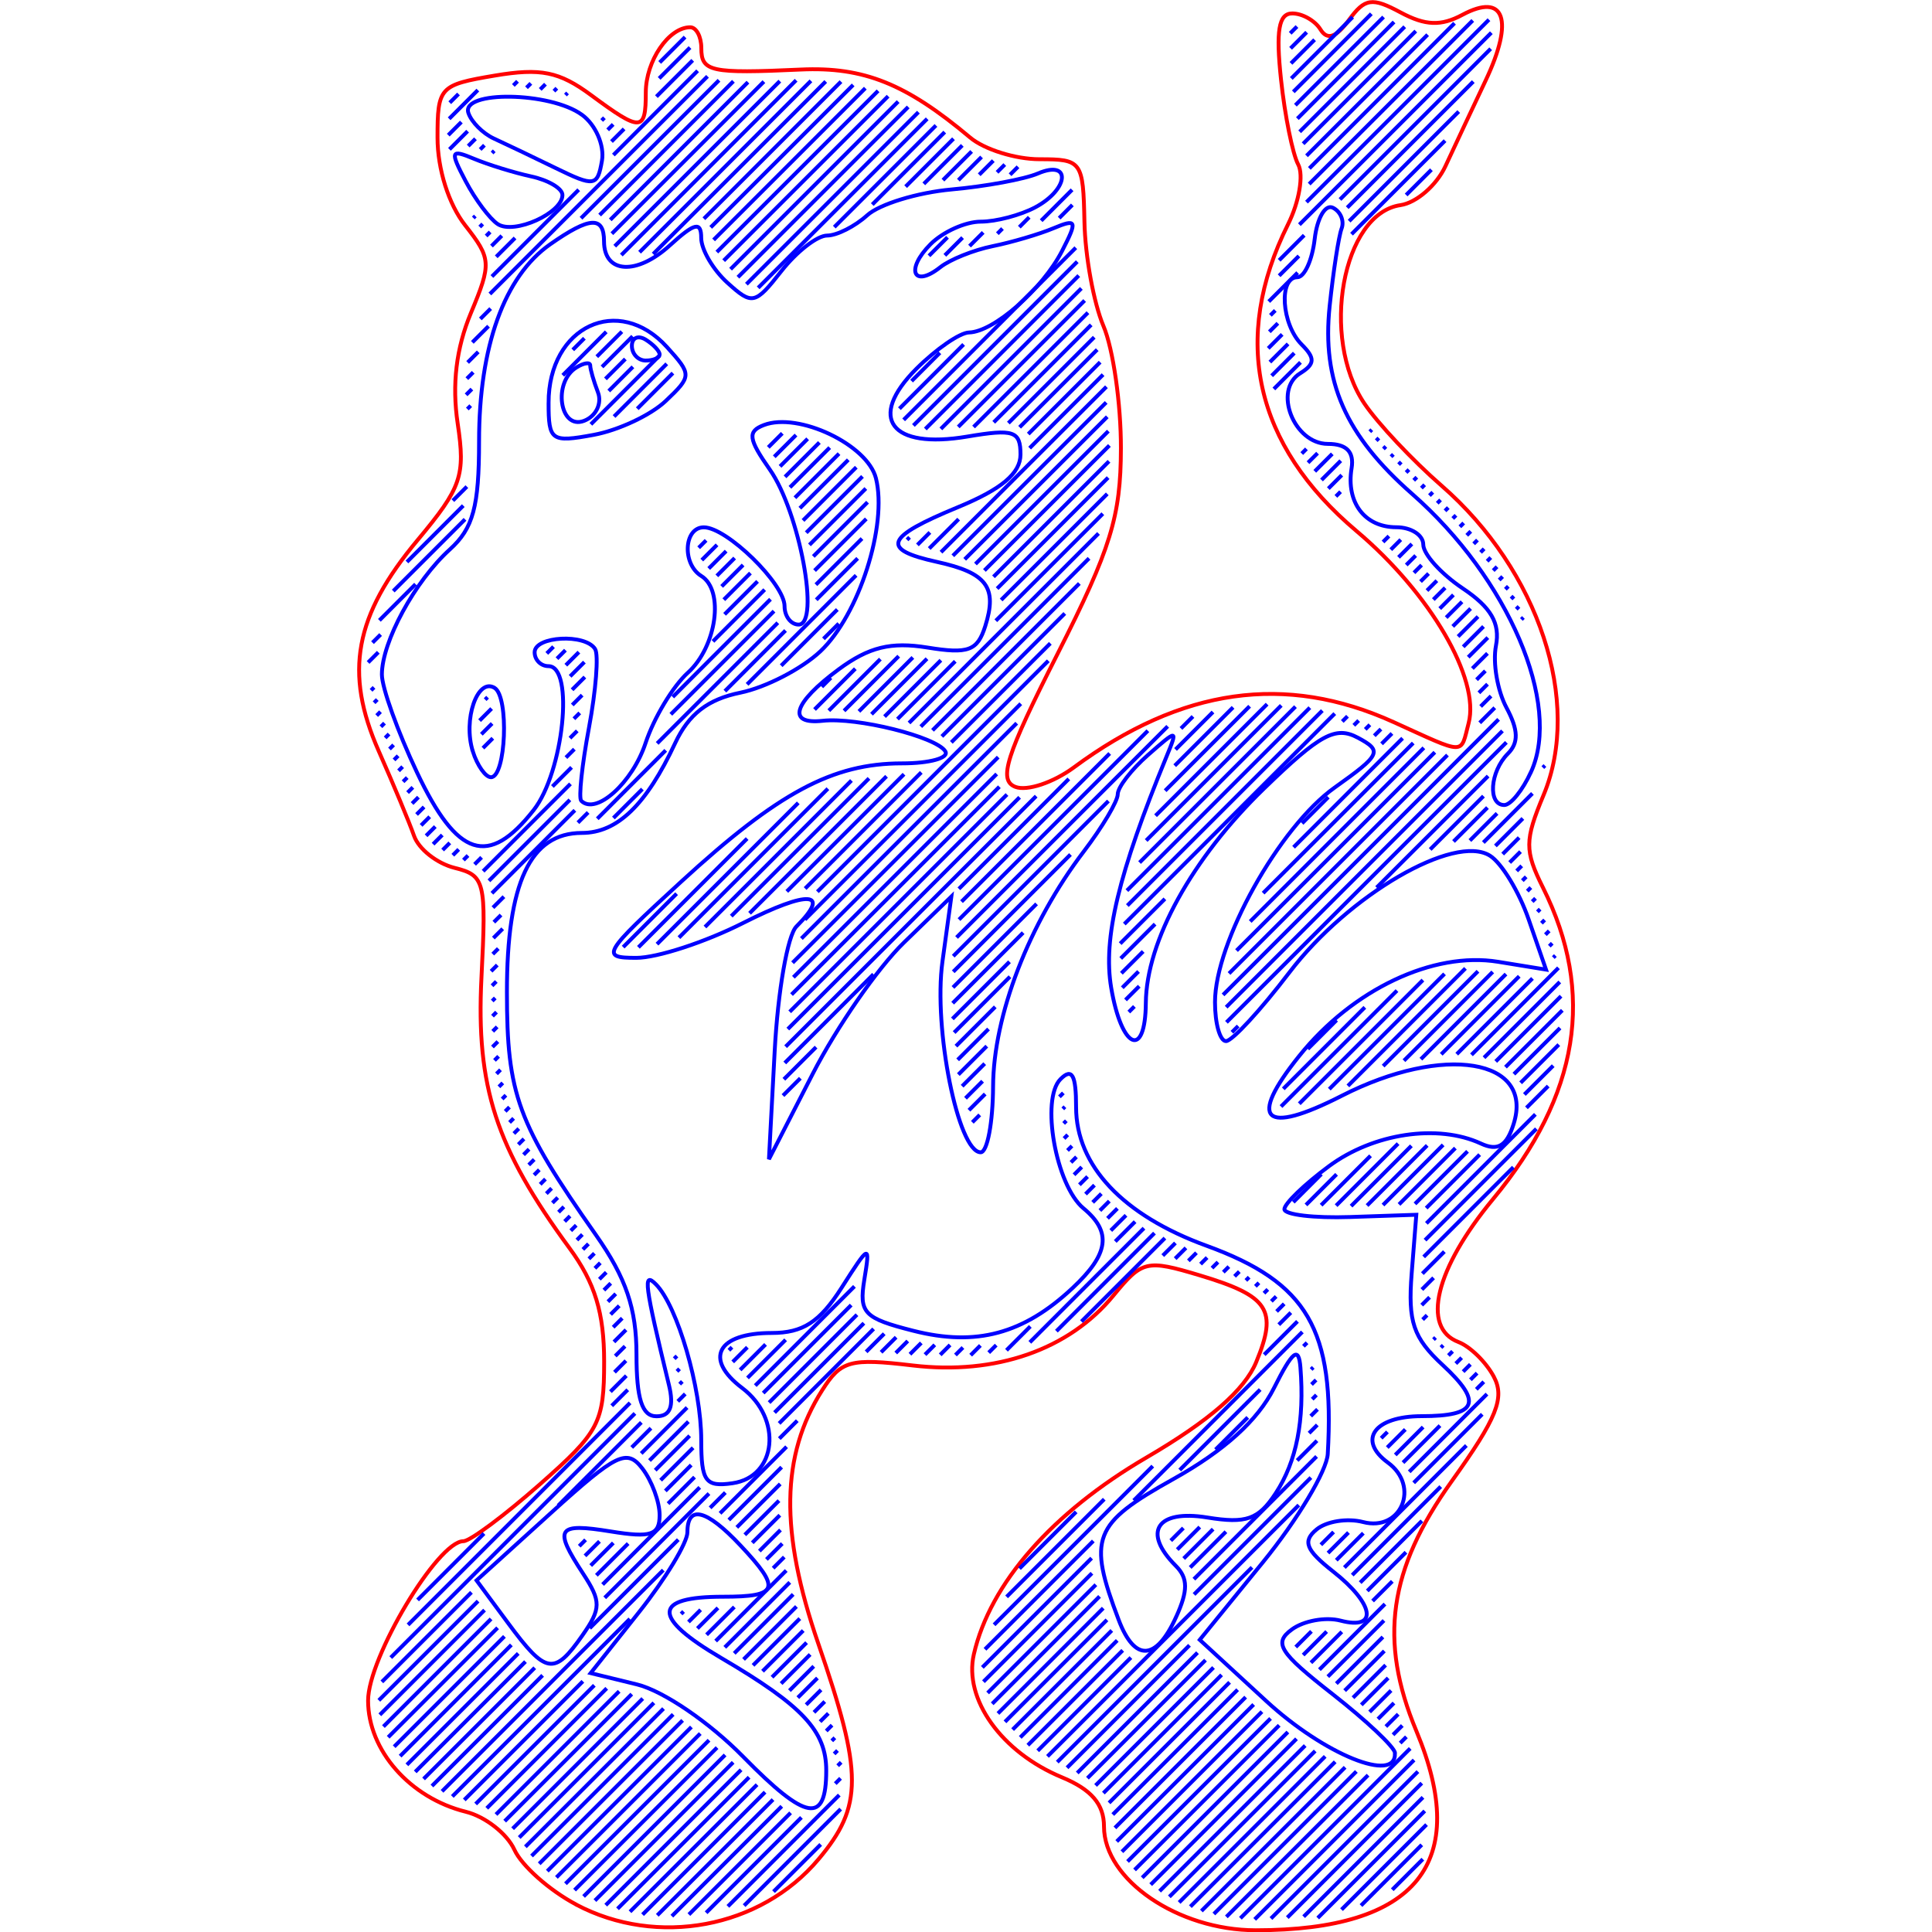 <?xml version="1.0" encoding="UTF-8" standalone="no"?>
<!-- Created with Inkscape (http://www.inkscape.org/) -->

<svg
   xmlns:dc="http://purl.org/dc/elements/1.1/"
   xmlns:cc="http://creativecommons.org/ns#"
   xmlns:rdf="http://www.w3.org/1999/02/22-rdf-syntax-ns#"
   xmlns:svg="http://www.w3.org/2000/svg"
   xmlns="http://www.w3.org/2000/svg"
   xmlns:sodipodi="http://sodipodi.sourceforge.net/DTD/sodipodi-0.dtd"
   xmlns:inkscape="http://www.inkscape.org/namespaces/inkscape"
   width="50mm"
   height="50mm"
   viewBox="0 0 50 50"
   version="1.1"
   id="svg1586"
   inkscape:version="0.92.2 2405546, 2018-03-11"
   sodipodi:docname="50.svg">
  <sodipodi:namedview
     id="base"
     pagecolor="#ffffff"
     bordercolor="#666666"
     borderopacity="1.0"
     inkscape:pageopacity="0.0"
     inkscape:pageshadow="2"
     inkscape:zoom="0.82577735"
     inkscape:cx="97.561143"
     inkscape:cy="115.43908"
     inkscape:document-units="mm"
     inkscape:current-layer="layer1"
     showgrid="false"
     inkscape:window-width="1366"
     inkscape:window-height="703"
     inkscape:window-x="0"
     inkscape:window-y="0"
     inkscape:window-maximized="1" />
  <defs
     id="defs1580" />
  <g
     transform="translate(0,-247)"
     id="layer1"
     inkscape:groupmode="layer"
     inkscape:label="Layer 1">
    <g
       id="g895"
       transform="translate(-4.622,1.8227195e-6)">
      <path
         id="path880"
         d="m 19.532,296.288 c -0.689,-0.364 -1.408,-1.002 -1.598,-1.418 -0.19,-0.416 -0.756,-0.858 -1.258,-0.982 -1.445,-0.358 -2.528,-1.591 -2.528,-2.877 0,-1.111 1.803,-4.125 2.467,-4.125 0.169,0 1.057,-0.661 1.974,-1.468 1.545,-1.361 1.668,-1.594 1.668,-3.182 0,-1.261 -0.237,-2.036 -0.897,-2.935 -1.906,-2.595 -2.42,-4.176 -2.278,-7 0.126,-2.501 0.092,-2.643 -0.697,-2.841 -0.456,-0.115 -0.928,-0.487 -1.047,-0.827 -0.119,-0.34 -0.531,-1.328 -0.914,-2.194 -0.9,-2.036 -0.629,-3.505 1.009,-5.466 1.132,-1.356 1.236,-1.659 1.034,-3.011 -0.151,-1.009 -0.039,-1.95 0.342,-2.861 0.536,-1.283 0.528,-1.409 -0.148,-2.269 -0.428,-0.544 -0.716,-1.456 -0.716,-2.268 0,-1.31 0.052,-1.367 1.477,-1.607 1.194,-0.202 1.673,-0.105 2.501,0.508 1.288,0.953 1.412,0.946 1.412,-0.07 0,-0.818 0.593,-1.689 1.15,-1.689 0.158,0 0.287,0.243 0.287,0.539 0,0.611 0.237,0.662 2.571,0.555 1.631,-0.075 2.727,0.365 4.385,1.759 0.367,0.309 1.176,0.562 1.797,0.562 1.093,0 1.13,0.051 1.162,1.618 0.018,0.89 0.24,2.103 0.491,2.696 0.252,0.593 0.456,2.019 0.453,3.169 -0.004,1.763 -0.261,2.596 -1.641,5.321 -1.339,2.644 -1.537,3.268 -1.089,3.44 0.3,0.115 0.979,-0.111 1.509,-0.502 2.786,-2.061 5.483,-2.443 8.278,-1.175 1.893,0.859 1.725,0.857 1.942,0.026 0.299,-1.145 -0.996,-3.363 -2.902,-4.971 -2.642,-2.228 -3.253,-4.966 -1.772,-7.937 0.289,-0.58 0.408,-1.277 0.263,-1.549 -0.145,-0.272 -0.345,-1.263 -0.445,-2.202 -0.135,-1.265 -0.059,-1.707 0.292,-1.707 0.261,0 0.589,0.186 0.729,0.414 0.177,0.287 0.403,0.213 0.736,-0.243 0.415,-0.567 0.597,-0.594 1.338,-0.197 0.642,0.344 1.044,0.359 1.599,0.062 1.094,-0.586 1.346,0.13 0.601,1.702 -0.343,0.725 -0.811,1.722 -1.04,2.216 -0.229,0.494 -0.752,0.947 -1.163,1.007 -1.502,0.218 -2.085,3.425 -0.933,5.136 0.345,0.512 1.242,1.467 1.995,2.123 2.522,2.196 3.645,5.603 2.641,8.009 -0.49,1.174 -0.492,1.438 -0.014,2.397 1.36,2.727 0.937,5.365 -1.293,8.058 -1.494,1.805 -1.863,3.328 -0.897,3.699 0.302,0.116 0.713,0.518 0.914,0.893 0.295,0.551 0.086,1.072 -1.088,2.712 -1.632,2.28 -1.892,4.12 -0.914,6.462 1.424,3.41 0.016,5.157 -4.158,5.157 -2.012,0 -3.926,-1.309 -3.926,-2.684 0,-0.578 -0.325,-0.958 -1.09,-1.275 -1.561,-0.647 -2.545,-2.021 -2.278,-3.184 0.421,-1.835 2.026,-3.665 4.461,-5.088 1.632,-0.953 2.545,-1.747 2.846,-2.473 0.561,-1.354 0.33,-1.708 -1.463,-2.246 -1.376,-0.412 -1.486,-0.387 -2.231,0.522 -1.15,1.404 -3.049,2.065 -5.196,1.811 -1.621,-0.192 -1.853,-0.128 -2.342,0.641 -1.069,1.683 -1.1,3.663 -0.101,6.557 1.159,3.359 1.16,4.21 0.005,5.582 -1.499,1.783 -4.172,2.283 -6.271,1.173 z"
         style="fill:none;stroke:#ff0000;stroke-width:0.1;stroke-miterlimit:4;stroke-dasharray:none"
         inkscape:connector-curvature="0" />
      <path
         id="path878"
         d="m 26.005,292.821 c 0,-1.024 -0.609,-1.676 -2.72,-2.914 -1.793,-1.051 -1.778,-1.584 0.047,-1.584 1.445,0 1.513,-0.198 0.455,-1.325 -0.883,-0.94 -1.375,-1.063 -1.375,-0.343 0,0.269 -0.563,1.199 -1.252,2.067 l -1.252,1.578 1.2,0.293 c 0.678,0.166 1.874,0.98 2.749,1.872 1.635,1.666 2.148,1.752 2.148,0.356 z"
         style="fill:none;stroke:#0000ff;stroke-width:0.1;stroke-miterlimit:4;stroke-dasharray:none"
         inkscape:connector-curvature="0" />
      <path
         id="path876"
         d="m 40.724,292.367 c -0.007,-0.148 -0.737,-0.836 -1.621,-1.528 -1.377,-1.078 -1.527,-1.317 -1.048,-1.669 0.308,-0.226 0.876,-0.329 1.262,-0.228 0.98,0.256 0.876,-0.43 -0.193,-1.271 -0.708,-0.557 -0.798,-0.784 -0.43,-1.089 0.255,-0.212 0.797,-0.298 1.204,-0.192 0.987,0.258 1.482,-0.925 0.643,-1.538 -0.799,-0.585 -0.35,-1.202 0.876,-1.202 1.442,0 1.587,-0.354 0.542,-1.323 -0.763,-0.707 -0.902,-1.118 -0.803,-2.372 l 0.12,-1.517 -1.707,0.058 c -0.939,0.032 -1.707,-0.059 -1.707,-0.202 0,-0.143 0.519,-0.644 1.153,-1.113 1.155,-0.855 2.819,-1.102 3.935,-0.585 0.434,0.201 0.664,0.064 0.844,-0.505 0.537,-1.693 -1.81,-2.079 -4.448,-0.732 -2.022,1.032 -2.441,0.638 -1.099,-1.033 1.383,-1.722 3.465,-2.707 5.144,-2.435 l 1.242,0.202 -0.45,-1.3 c -0.247,-0.715 -0.697,-1.456 -1,-1.647 -0.921,-0.581 -3.662,1.014 -5.193,3.022 -0.745,0.977 -1.482,1.776 -1.639,1.776 -0.157,0 -0.285,-0.454 -0.285,-1.008 0,-1.553 1.662,-4.533 3.098,-5.555 1.196,-0.851 1.24,-0.946 0.6,-1.289 -0.578,-0.309 -0.974,-0.095 -2.429,1.315 -1.863,1.806 -3.046,3.951 -3.059,5.549 -0.012,1.468 -0.628,1.196 -0.897,-0.395 -0.215,-1.275 0.187,-2.953 1.434,-5.985 0.292,-0.709 0.285,-0.71 -0.484,-0.034 -0.429,0.377 -0.78,0.832 -0.78,1.013 0,0.18 -0.396,0.847 -0.88,1.482 -1.417,1.859 -2.337,4.242 -2.346,6.077 -0.005,0.939 -0.149,1.707 -0.321,1.707 -0.584,0 -1.227,-3.202 -0.99,-4.932 l 0.231,-1.686 -1.228,1.191 c -0.676,0.655 -1.738,2.184 -2.361,3.399 l -1.132,2.208 0.149,-2.805 c 0.082,-1.543 0.334,-2.99 0.561,-3.217 0.91,-0.91 0.317,-0.951 -1.373,-0.095 -0.982,0.498 -2.228,0.905 -2.77,0.905 -0.933,0 -0.872,-0.104 1.156,-1.966 2.521,-2.314 3.924,-3.067 5.72,-3.067 0.723,0 1.227,-0.141 1.121,-0.313 -0.232,-0.375 -2.289,-0.887 -3.173,-0.789 -0.937,0.103 -0.762,-0.461 0.412,-1.33 0.783,-0.579 1.353,-0.719 2.298,-0.566 1.059,0.172 1.295,0.085 1.497,-0.553 0.319,-1.007 0.04,-1.38 -1.248,-1.663 -1.471,-0.323 -1.351,-0.636 0.543,-1.417 1.13,-0.466 1.617,-0.877 1.617,-1.363 0,-0.608 -0.174,-0.667 -1.376,-0.464 -1.985,0.336 -2.596,-0.477 -1.319,-1.754 0.512,-0.512 1.126,-0.935 1.364,-0.94 0.635,-0.012 1.9,-1.122 2.409,-2.113 0.402,-0.782 0.38,-0.837 -0.227,-0.583 -0.369,0.154 -1.075,0.362 -1.569,0.462 -0.494,0.1 -1.104,0.345 -1.356,0.544 -0.702,0.556 -0.911,0.063 -0.252,-0.596 0.32,-0.32 0.904,-0.582 1.298,-0.582 0.394,0 1.029,-0.167 1.412,-0.372 0.876,-0.469 0.935,-1.245 0.066,-0.874 -0.346,0.148 -1.351,0.333 -2.234,0.413 -0.883,0.08 -1.866,0.38 -2.184,0.669 -0.318,0.288 -0.785,0.524 -1.038,0.524 -0.252,0 -0.784,0.413 -1.18,0.917 -0.685,0.872 -0.755,0.887 -1.399,0.304 -0.373,-0.338 -0.678,-0.859 -0.678,-1.16 0,-0.432 -0.168,-0.393 -0.808,0.19 -0.863,0.786 -1.707,0.736 -1.707,-0.101 0,-0.663 -0.368,-0.643 -1.395,0.077 -1.184,0.83 -1.839,2.644 -1.839,5.098 0,1.69 -0.151,2.249 -0.755,2.797 -0.905,0.819 -1.76,2.393 -1.76,3.239 0,0.337 0.409,1.477 0.909,2.534 1.041,2.201 1.848,2.462 3.018,0.975 0.775,-0.985 1.058,-3.726 0.385,-3.726 -0.198,0 -0.359,-0.162 -0.359,-0.359 0,-0.419 1.314,-0.49 1.565,-0.084 0.094,0.151 0.022,1.068 -0.159,2.037 -0.181,0.969 -0.271,1.819 -0.2,1.89 0.382,0.382 1.325,-0.465 1.665,-1.494 0.215,-0.651 0.708,-1.47 1.095,-1.821 0.747,-0.676 0.948,-2.132 0.346,-2.504 -0.501,-0.31 -0.451,-1.258 0.067,-1.258 0.592,0 2.089,1.461 2.089,2.04 0,0.262 0.164,0.477 0.364,0.477 0.563,0 0.021,-2.918 -0.745,-4.011 -0.557,-0.795 -0.582,-0.989 -0.154,-1.153 0.892,-0.342 2.682,0.508 2.9,1.377 0.305,1.216 -0.442,3.543 -1.439,4.48 -0.483,0.454 -1.415,0.935 -2.07,1.069 -0.843,0.172 -1.336,0.554 -1.688,1.307 -0.746,1.598 -1.499,2.323 -2.413,2.323 -1.336,0 -1.941,1.286 -1.94,4.124 6.35e-4,2.648 0.272,3.388 2.305,6.283 0.777,1.107 1.048,1.905 1.048,3.091 0,1.153 0.144,1.599 0.518,1.599 0.356,0 0.457,-0.253 0.322,-0.809 -0.635,-2.62 -0.678,-2.95 -0.337,-2.606 0.557,0.562 1.173,2.679 1.173,4.033 0,1.069 0.105,1.215 0.808,1.115 1.15,-0.163 1.303,-1.671 0.251,-2.465 -1,-0.755 -0.642,-1.424 0.764,-1.424 0.806,0 1.242,-0.282 1.808,-1.168 0.726,-1.138 0.742,-1.143 0.589,-0.209 -0.14,0.861 -0.01,0.996 1.272,1.321 1.622,0.412 2.85,0.082 4.12,-1.109 0.941,-0.882 1.018,-1.449 0.279,-2.062 -0.714,-0.592 -1.11,-2.825 -0.594,-3.342 0.3,-0.3 0.404,-0.112 0.404,0.726 0,1.512 1.21,2.797 3.376,3.586 2.616,0.952 3.321,2.164 3.137,5.389 -0.025,0.437 -0.781,1.698 -1.679,2.802 l -1.634,2.007 1.724,1.587 c 1.505,1.386 3.367,2.139 3.327,1.346 z"
         style="fill:none;stroke:#0000ff;stroke-width:0.1;stroke-miterlimit:4;stroke-dasharray:none"
         inkscape:connector-curvature="0" />
      <path
         id="path874"
         d="m 16.859,266.446 c -0.26,-0.819 0.118,-1.918 0.564,-1.643 0.377,0.233 0.293,2.311 -0.094,2.311 -0.142,0 -0.354,-0.301 -0.471,-0.668 z"
         style="fill:none;stroke:#0000ff;stroke-width:0.1;stroke-miterlimit:4;stroke-dasharray:none"
         inkscape:connector-curvature="0" />
      <path
         id="path872"
         d="m 18.819,257.426 c 0,-1.98 1.809,-2.831 3.066,-1.442 0.643,0.711 0.643,0.75 -0.034,1.393 -0.383,0.364 -1.221,0.758 -1.864,0.877 -1.099,0.203 -1.168,0.154 -1.168,-0.828 z"
         style="fill:none;stroke:#0000ff;stroke-width:0.1;stroke-miterlimit:4;stroke-dasharray:none"
         inkscape:connector-curvature="0" />
      <path
         id="path870"
         d="m 20.097,257.154 c -0.11,-0.287 -0.2,-0.599 -0.2,-0.694 0,-0.094 -0.162,-0.072 -0.359,0.051 -0.614,0.38 -0.434,1.624 0.2,1.38 0.308,-0.118 0.469,-0.45 0.359,-0.737 z"
         style="fill:none;stroke:#0000ff;stroke-width:0.1;stroke-miterlimit:4;stroke-dasharray:none"
         inkscape:connector-curvature="0" />
      <path
         id="path868"
         d="m 21.693,256.172 c 0,-0.087 -0.162,-0.258 -0.359,-0.381 -0.198,-0.122 -0.359,-0.051 -0.359,0.159 0,0.209 0.162,0.381 0.359,0.381 0.198,0 0.359,-0.071 0.359,-0.159 z"
         style="fill:none;stroke:#0000ff;stroke-width:0.1;stroke-miterlimit:4;stroke-dasharray:none"
         inkscape:connector-curvature="0" />
      <path
         id="path866"
         d="m 19.691,289.329 c 0.491,-0.701 0.493,-0.883 0.02,-1.605 -0.771,-1.177 -0.678,-1.317 0.724,-1.089 1.035,0.168 1.258,0.093 1.258,-0.423 0,-0.345 -0.202,-0.89 -0.449,-1.21 -0.399,-0.517 -0.663,-0.388 -2.369,1.158 l -1.92,1.741 0.82,1.109 c 0.976,1.32 1.19,1.356 1.916,0.319 z"
         style="fill:none;stroke:#0000ff;stroke-width:0.1;stroke-miterlimit:4;stroke-dasharray:none"
         inkscape:connector-curvature="0" />
      <path
         id="path864"
         d="m 35.058,288.852 c 0.314,-0.689 0.312,-1.01 -0.008,-1.33 -0.872,-0.873 -0.49,-1.461 0.812,-1.25 1.016,0.165 1.329,0.054 1.776,-0.628 0.539,-0.824 0.747,-1.879 0.639,-3.253 -0.044,-0.557 -0.198,-0.437 -0.685,0.533 -0.418,0.834 -1.288,1.62 -2.604,2.354 -2.083,1.162 -2.221,1.521 -1.413,3.649 0.413,1.086 0.967,1.058 1.482,-0.075 z"
         style="fill:none;stroke:#0000ff;stroke-width:0.1;stroke-miterlimit:4;stroke-dasharray:none"
         inkscape:connector-curvature="0" />
      <path
         id="path862"
         d="m 44.245,266.978 c 0.802,-1.761 -0.585,-5.006 -3.074,-7.193 -1.732,-1.521 -2.343,-2.911 -2.138,-4.862 0.095,-0.906 0.235,-1.81 0.309,-2.007 0.075,-0.198 -0.025,-0.44 -0.223,-0.539 -0.198,-0.099 -0.41,0.265 -0.473,0.809 -0.063,0.544 -0.265,0.989 -0.449,0.989 -0.488,0 -0.411,1.219 0.111,1.74 0.355,0.355 0.347,0.507 -0.038,0.746 -0.707,0.437 -0.162,1.827 0.717,1.827 0.483,0 0.683,0.206 0.614,0.629 -0.146,0.887 0.34,1.528 1.157,1.528 0.384,0 0.698,0.202 0.698,0.449 7.33e-4,0.247 0.459,0.756 1.018,1.131 0.737,0.494 0.975,0.904 0.863,1.487 -0.085,0.443 0.038,1.165 0.273,1.604 0.309,0.577 0.318,0.907 0.034,1.191 -0.463,0.464 -0.523,1.327 -0.091,1.327 0.166,0 0.477,-0.385 0.691,-0.856 z"
         style="fill:none;stroke:#0000ff;stroke-width:0.1;stroke-miterlimit:4;stroke-dasharray:none"
         inkscape:connector-curvature="0" />
      <path
         id="path860"
         d="m 19.178,252.046 c 0,-0.168 -0.364,-0.384 -0.808,-0.48 -0.445,-0.097 -1.11,-0.302 -1.479,-0.456 -0.61,-0.255 -0.629,-0.202 -0.216,0.583 0.25,0.475 0.624,0.973 0.831,1.108 0.424,0.276 1.672,-0.287 1.672,-0.754 z"
         style="fill:none;stroke:#0000ff;stroke-width:0.1;stroke-miterlimit:4;stroke-dasharray:none"
         inkscape:connector-curvature="0" />
      <path
         id="path854"
         d="m 19.682,249.97 c -0.816,-0.597 -3.134,-0.633 -2.938,-0.046 0.078,0.233 0.374,0.53 0.659,0.661 0.285,0.13 1.003,0.474 1.596,0.763 1.008,0.492 1.086,0.48 1.202,-0.191 0.068,-0.395 -0.165,-0.929 -0.518,-1.187 z"
         style="fill:none;stroke:#0000ff;stroke-width:0.1;stroke-miterlimit:4;stroke-dasharray:none"
         inkscape:connector-curvature="0" />
      <path
         id="path844"
         style="fill:none;stroke:#0000ff;stroke-width:0.1"
         d="m 16.488,249.432 -0.226,0.226 m -0.016,0.416 0.743,-0.743 m -0.427,0.827 -0.339,0.339 m 1.685,-1.286 0.108,-0.108 m -1.292,1.292 -0.47,0.47 m 1.994,-1.595 0.113,-0.113 m -1.434,1.434 -0.188,0.188 m 1.864,-1.465 0.136,-0.136 m -1.58,1.58 -0.11,0.11 m 1.909,-1.51 0.075,-0.075 m -1.62,1.62 -0.056,0.056 m 1.899,-1.5 0.054,-0.054 m -2.387,3.185 -0.051,0.051 m 0.166,0.233 0.077,-0.077 m 5.237,-4.838 -0.657,0.657 m -1.501,1.501 0.07,-0.07 m -2.957,2.957 -0.103,0.103 m 4.477,-4.078 0.799,-0.799 m -1.989,1.989 -0.142,0.142 m -3.007,3.007 0.267,-0.267 m 4.94,-4.54 -0.939,0.939 m -1.163,1.163 0.327,-0.327 m -2.822,2.822 -0.487,0.487 m 3.032,-2.633 2.18,-2.18 m -3.078,3.078 -2.246,2.246 m -0.053,0.452 5.633,-5.633 m 0.297,0.102 -3.571,3.571 m -2.605,2.605 0.267,-0.267 m 6.282,-5.883 -3.462,3.462 m -3.295,3.295 0.419,-0.419 m 6.714,-6.315 -3.563,3.563 m -3.691,3.691 0.274,-0.274 m 7.393,-6.994 -3.935,3.935 m -3.752,3.752 0.164,-0.164 m 7.935,-7.536 -4.272,4.272 m -3.847,3.847 0.149,-0.149 m 8.392,-7.993 -4.524,4.524 m -3.985,3.985 0.087,-0.087 m 8.805,-8.406 -4.435,4.435 m 0.353,0.046 4.465,-4.465 m 0.395,0.004 -3.548,3.548 m -3.393,3.393 0.3,-0.3 m 6.956,-6.556 -3.687,3.687 m -3.828,3.828 1.125,-1.125 m 6.705,-6.306 -3.927,3.927 m -3.022,3.022 0.648,-0.648 m -4.011,4.011 -0.362,0.362 m 6.831,-6.432 4.173,-4.173 m -6.352,6.352 -0.793,0.793 m -5.048,5.048 1.458,-1.458 m 10.995,-10.596 -4.256,4.256 m -3.06,3.06 0.515,-0.515 m -4.149,4.149 -1.857,1.857 m 8.729,-8.33 4.338,-4.338 m -6.865,6.865 -0.625,0.625 m -5.936,5.936 0.936,-0.936 m 12.75,-12.351 -4.407,4.407 m -3.806,3.806 1.781,-1.781 m -7.222,7.222 -0.21,0.21 m 9.676,-9.277 4.452,-4.452 m -6.513,6.513 -1.364,1.364 m -6.365,6.365 0.264,-0.264 m 14.205,-13.806 -4.374,4.374 m -3.129,3.129 0.922,-0.922 m 6.808,-6.409 -2.631,2.631 m -11.988,11.988 0.076,-0.076 m 14.77,-14.371 -1.875,1.875 m -12.893,12.893 0.082,-0.082 m 14.913,-14.514 -1.239,1.239 m -13.689,13.689 0.099,-0.099 m 15.056,-14.657 -0.996,0.996 m -14.049,14.049 0.093,-0.093 m 15.194,-14.795 -0.742,0.742 m -14.435,14.435 0.1,-0.1 m 15.334,-14.934 -0.6,0.6 m -14.722,14.722 0.106,-0.106 m 15.52,-15.121 -0.365,0.365 m -15.144,15.144 0.106,-0.106 m 15.7,-15.301 -0.2,0.2 m -15.489,15.489 0.106,-0.106 m 15.925,-15.526 -0.205,0.205 m -2.099,2.099 0.48,-0.48 m -11.903,11.903 -0.063,0.063 m -2.124,2.124 0.107,-0.107 m 14.373,-13.974 -0.459,0.459 m -10.302,10.302 0.174,-0.174 m -1.602,1.602 -0.311,0.311 m -1.863,1.863 0.136,-0.136 m 14.76,-14.361 -0.353,0.353 m -5.209,5.209 0.363,-0.363 m -5.612,5.612 -0.219,0.219 m -1.957,1.957 0.278,-0.278 m -1.906,1.906 -0.165,0.165 m 15.147,-14.748 0.132,-0.132 m -5.343,5.343 -0.563,0.563 m -5.394,5.394 0.338,-0.338 m -2.228,2.228 -0.255,0.255 m -1.718,1.718 0.194,-0.194 m 15.661,-15.262 -0.256,0.256 m -6.192,6.192 0.714,-0.714 m -2.628,2.628 -0.192,0.192 m -3.327,3.327 0.369,-0.369 m -4.003,4.003 -0.223,0.223 m 16.048,-15.649 0.8,-0.8 m -6.54,6.54 -0.889,0.889 m -2.154,2.154 0.394,-0.394 m -3.421,3.421 -0.33,0.33 m -3.778,3.778 0.238,-0.238 m 16.487,-16.088 -0.341,0.341 m -6.968,6.968 1.029,-1.029 m -2.68,2.679 -0.451,0.451 m -3.531,3.531 0.255,-0.255 m -3.62,3.62 -0.237,0.237 m 12.383,-11.984 0.732,-0.732 m -2.61,2.61 -1.141,1.141 m -2.021,2.021 0.461,-0.461 m -4.009,4.009 -0.151,0.151 m -3.397,3.397 0.185,-0.185 m 13.298,-12.899 -1.662,1.662 m -2.576,2.576 1.253,-1.253 m -2.722,2.722 -0.555,0.555 m -3.926,3.926 0.188,-0.188 m -3.067,3.067 -0.152,0.152 m 21.671,-21.272 0.175,-0.175 m -5.724,5.724 -4.455,4.455 m -2.604,2.604 1.378,-1.378 m -2.739,2.739 -0.689,0.689 m -4.086,4.086 0.218,-0.218 m -2.753,2.753 -0.117,0.117 m 21.406,-21.007 0.416,-0.416 m -5.937,5.937 -4.24,4.24 m -2.774,2.774 1.456,-1.456 m -2.716,2.716 -0.853,0.853 m -4.456,4.456 0.496,-0.496 m -2.329,2.329 -0.181,0.181 m 21.128,-20.729 0.611,-0.611 m -6.103,6.103 -3.971,3.971 m -2.999,2.999 1.459,-1.459 m -2.618,2.618 -1.338,1.338 m -5.948,5.948 2.26,-2.26 m 20.243,-19.844 -1.588,1.588 m -9.069,9.069 3.636,-3.636 m -5.533,5.533 -1.404,1.404 m -3.638,3.638 2.53,-2.53 m -5.192,5.192 -2.095,2.095 m 20.818,-20.419 2.019,-2.019 m -7.42,7.42 -3.271,3.271 m -3.718,3.718 1.338,-1.338 m -2.388,2.388 -2.67,2.67 m -4.631,4.631 2.147,-2.147 m 20.929,-20.53 -2.282,2.282 m -8.328,8.328 2.959,-2.959 m -5.847,5.847 -1.193,1.193 m -4.108,4.108 3.122,-3.122 m -4.909,4.909 -0.264,0.264 m -2.199,2.199 0.284,-0.284 m 23.036,-22.636 -2.501,2.501 m -7.859,7.859 2.522,-2.522 m -6.043,6.043 -1.072,1.072 m -2.364,2.364 1.569,-1.569 m -3.101,3.101 -1.771,1.771 m -2.676,2.676 0.185,-0.185 m 23.387,-22.988 -2.718,2.718 m -7.539,7.539 2.222,-2.222 m -6.163,6.163 -2.821,2.821 m -3.459,3.459 0.749,-0.749 m -3.615,3.615 -0.241,0.241 m 20.956,-20.557 2.916,-2.916 m -8.245,8.245 -2.008,2.008 m -2.914,2.914 0.066,-0.066 m -1.869,1.869 -1.454,1.454 m -7.464,7.464 0.143,-0.143 m 24.051,-23.651 -3.134,3.134 m -7.201,7.201 1.86,-1.86 m -4.406,4.406 -0.323,0.323 m -2.431,2.431 0.395,-0.395 m -8.837,8.837 -0.16,0.16 m 21.176,-20.777 3.757,-3.757 m -9.095,9.095 -1.901,1.901 m -2.599,2.599 0.762,-0.761 m -11.966,11.966 -0.11,0.11 m 21.147,-20.748 4.234,-4.234 m -9.48,9.48 -4.282,4.282 m -11.614,11.614 0.078,-0.078 m 25.717,-25.318 -4.722,4.722 m -9.152,9.152 3.968,-3.968 m -7.125,7.125 -0.235,0.235 m -8.522,8.522 0.104,-0.104 m 25.746,-25.347 -4.968,4.968 m -8.661,8.661 3.689,-3.689 m -6.52,6.52 -1.055,1.055 m -8.329,8.329 0.115,-0.115 m 25.712,-25.313 -3.9,3.9 m -1.574,1.574 0.648,-0.648 m -5.069,5.069 -3.439,3.439 m -3.795,3.795 1.334,-1.334 m -9.899,9.899 -0.14,0.14 m 22.121,-21.722 3.263,-3.263 m -4.513,4.513 -0.512,0.512 m -7.627,7.627 3.235,-3.235 m -5.453,5.453 -1.415,1.415 m -9.046,9.046 0.105,-0.105 m 24.849,-24.45 -2.836,2.836 m -2.08,2.08 0.747,-0.747 m -4.882,4.882 -2.989,2.989 m -3.483,3.483 1.396,-1.396 m -6.114,6.114 -1.383,1.383 m -3.279,3.279 0.104,-0.104 m 24.445,-24.046 -2.42,2.42 m -2.1,2.1 0.126,-0.126 m -4.326,4.326 -2.872,2.872 m -3.251,3.251 1.436,-1.436 m -4.655,4.655 -2.814,2.814 m -3.61,3.61 0.1,-0.1 m 24.033,-23.634 -0.654,0.654 m -3.54,3.54 0.22,-0.22 m -4.415,4.415 -2.746,2.746 m -3.018,3.018 1.458,-1.458 m -3.691,3.691 -3.656,3.656 m -4.007,4.007 0.097,-0.097 m 20.089,-19.69 -0.361,0.361 m -7.049,7.049 2.769,-2.769 m -3.819,3.819 -1.495,1.495 m -5.656,5.656 3.855,-3.855 m -8.241,8.241 -0.11,0.11 m 19.79,-19.391 0.47,-0.47 m -4.905,4.905 -4.904,4.904 m -5.281,5.281 3.791,-3.791 m -8.743,8.743 -0.106,0.106 m 19.723,-19.324 0.586,-0.586 m -5.311,5.311 -4.355,4.355 m -4.905,4.905 3.565,-3.565 m -9.064,9.064 -0.127,0.127 m 19.669,-19.269 0.689,-0.689 m -5.723,5.723 -3.8,3.8 m -4.735,4.735 3.545,-3.545 m -9.384,9.384 -0.145,0.145 m 10.96,-10.561 3.182,-3.182 m -4.161,4.161 -3.033,3.033 m -6.814,6.814 0.143,-0.143 m 13.491,-13.092 -2.563,2.563 m -3.783,3.783 3.006,-3.006 m -10.018,10.018 -0.141,0.141 m 7.47,-7.071 5.976,-5.976 m -13.173,13.173 -0.135,0.135 m 7.009,-6.61 5.587,-5.587 m -12.302,12.302 -0.136,0.136 m 6.76,-6.361 5.573,-5.573 m -12.037,12.037 -0.137,0.137 m 19.551,-19.152 0.121,-0.121 m -7.977,7.977 -5.322,5.322 m -6.215,6.215 0.138,-0.138 m 19.664,-19.265 -0.247,0.246 m -13.318,13.318 5.261,-5.261 m -11.201,11.201 -0.139,0.139 m 19.572,-19.173 0.452,-0.452 m -8.615,8.615 -5.379,5.378 m -5.872,5.872 0.14,-0.14 m 20.749,-20.35 -0.051,0.051 m -1.25,1.25 0.498,-0.498 m -8.638,8.638 -5.623,5.623 m -5.666,5.665 0.141,-0.141 m 20.772,-20.373 -0.068,0.068 m -1.24,1.24 0.348,-0.348 m -8.338,8.338 -5.998,5.998 m -5.459,5.459 0.142,-0.142 m 20.794,-20.395 -0.064,0.064 m -1.229,1.229 0.121,-0.121 m -7.878,7.878 -6.484,6.484 m -5.247,5.247 0.144,-0.144 m 20.831,-20.432 -0.061,0.061 m -11.183,11.183 2.845,-2.845 m -5.056,5.056 -2.295,2.295 m -5.07,5.07 0.143,-0.143 m 20.88,-20.481 -0.067,0.068 m -11.312,11.312 3.835,-3.835 m -7.599,7.599 -0.833,0.833 m -4.891,4.891 0.14,-0.14 m 20.928,-20.529 -0.074,0.074 m -11.571,11.571 4.888,-4.888 m -8.994,8.994 -0.449,0.449 m -4.752,4.752 0.178,-0.178 m 20.977,-20.578 -0.08,0.08 m -11.831,11.831 5.464,-5.464 m -14.414,14.414 -0.177,0.177 m 21.156,-20.757 0.085,-0.085 m -5.996,5.996 -0.31,0.31 m -5.894,5.894 4.016,-4.016 M 20.558,280.484 20.355,280.687 m 21.261,-20.862 0.086,-0.086 m -1.135,1.135 -0.152,0.152 m -5.37,5.37 0.969,-0.969 m -3.688,3.688 -3.034,3.034 m -8.868,8.868 0.224,-0.224 m 21.255,-20.855 -0.085,0.085 m -1.202,1.202 0.258,-0.259 m -4.34,4.34 -1.51,1.51 m -5.739,5.739 2.163,-2.163 m -10.723,10.723 -0.234,0.234 m 21.528,-21.129 0.084,-0.084 m -0.942,0.942 -0.345,0.345 m -6.04,6.04 2.186,-2.186 m -5.861,5.861 -1.824,1.824 m -8.766,8.766 0.312,-0.312 m 21.479,-21.08 -0.082,0.082 m -1.204,1.204 0.244,-0.244 m -3.845,3.845 -2.887,2.887 m -5.258,5.258 1.478,-1.478 m -9.95,9.95 -0.253,0.253 m 21.859,-21.46 0.098,-0.098 m -1.089,1.089 -0.198,0.198 m -6.93,6.93 3.496,-3.496 m -7.021,7.021 -1.445,1.445 m -8.79,8.79 0.296,-0.296 m 21.865,-21.466 -0.104,0.104 m -1.197,1.197 0.208,-0.208 m -3.444,3.444 -4.035,4.035 m -4.752,4.752 1.017,-1.017 m -9.547,9.547 -0.412,0.412 m 22.341,-21.942 0.098,-0.098 m -1.051,1.051 -0.256,0.256 m -7.765,7.765 4.734,-4.734 m -8.316,8.316 -0.798,0.798 m -8.953,8.953 0.414,-0.414 m -3.72,3.72 -1.719,1.719 m 27.51,-27.111 0.092,-0.092 m -1.009,1.009 -0.305,0.305 m -7.919,7.919 5.046,-5.046 m -8.684,8.684 -0.736,0.736 m -7.353,7.353 0.07,-0.07 m -1.213,1.213 -5.746,5.746 m 27.927,-27.528 0.095,-0.095 m -0.967,0.967 -0.354,0.354 m -8.164,8.164 5.447,-5.447 m -9.06,9.06 -0.584,0.584 m -7.38,7.38 0.066,-0.066 m -1.154,1.154 -6.319,6.319 m 28.531,-28.132 0.099,-0.099 m -0.907,0.907 -0.409,0.409 m -2.689,2.689 0.136,-0.136 m -4.727,4.727 -1.157,1.157 m -4.003,4.003 0.442,-0.442 m -7.771,7.771 -0.069,0.069 m -3.143,3.143 2.152,-2.152 m -4.397,4.397 -2.318,2.318 m 28.916,-28.517 0.088,-0.088 m -0.828,0.828 -0.462,0.462 m -2.56,2.56 0.125,-0.125 m -5.269,5.269 -0.888,0.888 m -3.929,3.929 0.42,-0.42 m -6.553,6.553 -0.079,0.079 m -1.322,1.322 0.192,-0.192 m -0.887,0.887 -0.498,0.498 m -6.545,6.545 2.568,-2.568 m 26.663,-26.263 -0.076,0.076 m -1.224,1.224 0.516,-0.516 m -2.799,2.799 -0.119,0.119 m -6.312,6.312 0.564,-0.564 m -4.23,4.23 -0.191,0.191 m -6.201,6.201 0.379,-0.379 m -1.56,1.56 -1.188,1.188 m -6.764,6.764 2.71,-2.71 m 26.639,-26.24 -0.072,0.072 m -1.239,1.239 0.526,-0.526 m -2.655,2.655 -0.173,0.172 m -6.522,6.522 0.421,-0.421 m -9.652,9.652 -0.659,0.659 m -2.346,2.346 1.007,-1.007 m -5.106,5.106 -2.786,2.786 m 29.317,-28.918 0.07,-0.07 m -0.805,0.805 -0.507,0.507 m -2.243,2.243 0.269,-0.269 m -1.648,1.648 -0.679,0.679 m -4.569,4.569 0.355,-0.355 m -9.151,9.151 -0.987,0.987 m -2.388,2.388 0.891,-0.891 m -2.693,2.693 -0.164,0.164 m -4.945,4.945 2.832,-2.832 m 26.547,-26.148 -0.052,0.052 m -1.269,1.269 0.392,-0.392 m -2.197,2.197 -2.821,2.821 m -4.265,4.265 0.145,-0.145 m -7.245,7.245 -2.567,2.567 m -2.449,2.449 0.84,-0.84 m -2.422,2.422 -0.375,0.375 m -4.939,4.939 2.854,-2.854 m 25.386,-24.987 -0.228,0.228 m -5.523,5.523 3.884,-3.884 m -9.055,9.055 -0.101,0.101 m -7.666,7.666 2.277,-2.277 m -4.14,4.14 -0.67,0.67 m -1.932,1.932 0.586,-0.586 m -2.639,2.639 -2.879,2.879 m 27.918,-27.519 0.224,-0.224 m -1.648,1.648 -4.494,4.494 m -4.85,4.85 0.055,-0.055 m -5.382,5.382 -2.274,2.274 m -2.615,2.615 0.686,-0.686 m -1.719,1.719 -0.822,0.822 m -4.904,4.904 2.882,-2.882 m 25.176,-24.777 -0.269,0.269 m -6.318,6.318 5.132,-5.132 m -9.537,9.537 -0.069,0.069 m -7.482,7.482 2.313,-2.313 m -4.249,4.249 -2.514,2.514 m -4.849,4.849 2.853,-2.853 m 25.085,-24.686 -0.389,0.389 m -6.488,6.488 5.653,-5.653 m -9.828,9.828 -0.095,0.095 m -7.374,7.374 2.446,-2.446 m -4.261,4.261 -2.698,2.698 m -4.688,4.688 2.877,-2.877 m 24.944,-24.545 -7.131,7.131 m -4.026,4.026 0.116,-0.116 m -4.859,4.859 -0.468,0.468 m -2.247,2.247 0.465,-0.465 m -1.861,1.861 -0.395,0.395 m -3.116,3.116 2.293,-2.293 m -3.512,3.512 -2.864,2.864 m 20.555,-20.156 7.15,-7.15 m -11.025,11.025 -0.142,0.142 m -4.914,4.914 0.389,-0.389 m -2.834,2.834 -1.723,1.723 m -7.195,7.195 5.726,-5.726 m 21.82,-21.421 -7.245,7.245 m -3.945,3.945 0.2,-0.2 m -4.503,4.503 -0.31,0.31 m -4.321,4.321 1.367,-1.367 m -3.928,3.928 -4.595,4.595 m 23.921,-23.522 2.886,-2.886 m -6.469,6.469 -0.161,0.161 m -3.947,3.947 0.211,-0.211 m -4.304,4.304 -0.293,0.293 m -4.481,4.481 1.124,-1.124 m -5.108,5.108 -3.069,3.069 m 24.997,-24.598 1.38,-1.38 m -10.068,10.068 -0.231,0.231 m -4.155,4.155 0.253,-0.253 m -4.032,4.032 -0.884,0.884 m -6.966,6.966 3.071,-3.071 m 23.115,-22.716 -0.878,0.878 m -9.339,9.339 0.224,-0.224 m -3.915,3.915 -0.255,0.255 m -4.864,4.864 0.713,-0.713 m -2.491,2.491 -0.064,0.064 m -5.029,5.029 3.104,-3.104 m 24.281,-23.882 -0.054,0.054 m -1.888,1.888 0.703,-0.703 m -10.034,10.034 -0.244,0.244 m -3.739,3.739 0.194,-0.194 m -4.722,4.722 -0.546,0.546 m -1.835,1.835 0.315,-0.315 m -2.109,2.109 -3.188,3.188 m 25.553,-25.154 1.27,-1.27 m -10.74,10.74 -0.256,0.256 m -3.542,3.542 0.252,-0.252 m -5.128,5.128 -0.409,0.409 m -1.787,1.787 0.532,-0.532 m -2.231,2.231 -3.288,3.288 m 25.639,-25.239 0.711,-0.711 m -10.271,10.271 -0.393,0.393 m -3.16,3.16 0.194,-0.194 m -5.485,5.485 -0.288,0.288 m -1.723,1.723 0.719,-0.719 m -2.37,2.37 -3.368,3.368 m 25.622,-25.223 0.426,-0.426 m -4.724,4.724 -0.745,0.745 m -4.983,4.983 0.513,-0.513 m -2.711,2.711 -0.617,0.617 m -7.526,7.526 1.826,-1.826 m -3.425,3.425 -3.486,3.486 m 25.633,-25.234 0.281,-0.281 m -4.029,4.029 -2.11,2.11 m -6.56,6.56 2.954,-2.954 m -9.166,9.166 -1.682,1.682 m -5.161,5.161 3.576,-3.576 m 22.209,-21.81 -0.131,0.131 m -6.098,6.098 3.001,-3.001 m -6.276,6.276 -2.538,2.538 m -8.338,8.338 1.526,-1.526 m -3.106,3.106 -3.665,3.665 m 25.641,-25.242 0.099,-0.099 m -2.672,2.672 -3.2,3.2 m -5.637,5.637 2.16,-2.16 m -9.535,9.535 -1.369,1.369 m -5.289,5.289 3.711,-3.711 m 21.953,-21.554 -0.093,0.093 m -5.124,5.124 2.982,-2.982 m -6.964,6.964 -0.327,0.327 m -10.604,10.604 1.211,-1.211 m -2.806,2.806 -3.73,3.73 m 25.49,-25.091 0.085,-0.085 m -1.813,1.813 -3.042,3.042 m -4.47,4.47 0.278,-0.278 m -9.904,9.904 -1.053,1.053 m -5.335,5.335 3.723,-3.723 m 21.735,-21.336 -0.07,0.07 m -3.992,3.992 2.454,-2.454 m -7.286,7.286 -0.208,0.208 m -10.776,10.776 0.895,-0.895 m -2.525,2.525 -3.715,3.715 m 25.258,-24.859 0.083,-0.083 m -1.344,1.344 -2.297,2.297 m -5.264,5.264 0.169,-0.169 m -10.273,10.273 -0.752,0.752 m -5.345,5.345 3.688,-3.688 m 21.535,-21.136 -0.098,0.098 m -3.222,3.222 2.202,-2.202 m -7.454,7.454 -0.154,0.154 m -10.936,10.936 0.63,-0.63 m -2.295,2.295 -3.662,3.662 m 24.993,-24.594 0.075,-0.075 m -0.854,0.854 -2.019,2.019 m -3.828,3.828 0.726,-0.726 m -2.394,2.394 -0.143,0.143 m -11.012,11.012 0.508,-0.508 m -2.182,2.182 -3.577,3.577 m 24.803,-24.404 0.053,-0.053 m -0.592,0.592 -1.96,1.96 m -3.902,3.902 0.792,-0.792 m -2.517,2.517 -0.123,0.123 m -11.088,11.088 0.386,-0.386 m -2.069,2.069 -3.503,3.503 m 22.405,-22.006 2.252,-2.252 m -4.864,4.864 -1.279,1.279 m -1.947,1.947 0.084,-0.084 m -10.983,10.983 -0.279,0.279 m -5.084,5.084 3.405,-3.405 m 20.98,-20.581 -1.96,1.96 m -3.828,3.828 1.604,-1.604 m -3.602,3.602 -0.091,0.091 m -11.266,11.266 0.214,-0.214 m -1.845,1.845 -3.288,3.288 m 22.405,-22.005 1.69,-1.69 m -3.873,3.873 -1.561,1.561 m -2.254,2.254 0.099,-0.099 m -11.278,11.278 -0.15,0.15 m -4.753,4.753 3.17,-3.17 m 20.633,-20.234 -1.471,1.471 m -3.582,3.582 1.556,-1.556 m -3.909,3.909 -0.125,0.125 m -11.375,11.375 0.079,-0.079 m -1.6,1.6 -2.995,2.995 m 22.169,-21.77 1.194,-1.194 m -3.025,3.025 -1.557,1.557 m -2.753,2.753 0.196,-0.196 m -5.384,5.384 -1.467,1.467 m -4.796,4.796 0.087,-0.087 m -1.443,1.443 -2.844,2.844 m 21.966,-21.567 0.988,-0.988 m -2.677,2.677 -1.458,1.458 m -3.112,3.112 0.312,-0.312 m -4.829,4.829 -2.527,2.527 m -4.371,4.371 0.089,-0.089 m -1.308,1.308 -2.632,2.632 m 21.622,-21.223 0.746,-0.746 m -2.217,2.217 -1.36,1.36 m -3.902,3.902 0.861,-0.861 m -3.745,3.745 -4.107,4.107 m -4.11,4.11 0.137,-0.137 m -1.013,1.013 -2.466,2.466 m 21.23,-20.831 0.563,-0.563 m -1.774,1.774 -1.384,1.384 m -7.568,7.568 4.363,-4.363 m -5.41,5.41 -2.803,2.803 m -6.654,6.654 2.882,-2.882 m 18.016,-17.616 -2.821,2.821 m -3.181,3.181 0.092,-0.092 m -1.212,1.212 -2.083,2.083 m -5.108,5.108 2.828,-2.828 m -6.494,6.494 -2.499,2.499 m 17.622,-17.223 2.881,-2.881 m -7.469,7.469 -0.833,0.833 m -6.007,6.007 2.807,-2.807 m -7.019,7.019 -1.221,1.221 m 16.826,-16.427 2.321,-2.321 m -5.18,5.18 -0.054,0.054 m -8.372,8.372 2.801,-2.801 m 9.019,-8.62 -0.569,0.569 m -2.869,2.869 0.117,-0.117 m -5.602,5.602 -2.779,2.779 m 11.12,-10.721 0.303,-0.303 m -3.032,3.032 -0.109,0.109 m -3.66,3.66 0.326,-0.326 m -2.074,2.074 -2.725,2.725 m 10.967,-10.568 0.203,-0.203 m -2.9,2.9 -0.175,0.175 m -3.455,3.455 0.583,-0.583 m -2.402,2.402 -2.639,2.639 m 10.809,-10.41 0.114,-0.114 m -2.84,2.84 -0.213,0.213 m -3.245,3.245 0.761,-0.761 m -2.622,2.622 -2.566,2.566 m 7.364,-6.965 0.512,-0.512 m -2.356,2.356 -0.925,0.925 m -4.398,4.398 2.51,-2.51 m 8.238,-7.839 -0.053,0.053 m -6.201,6.201 3.176,-3.176 m -5.018,5.018 -2.455,2.455 m 10.691,-10.292 0.058,-0.058 m -3.424,3.424 -3.024,3.024 m -4.046,4.046 2.412,-2.412 m 8.325,-7.926 -0.108,0.108 m -10.376,10.376 6.504,-6.504 m 4.214,-3.814 -0.151,0.151 m -1.931,1.931 0.162,-0.162 m -3.505,3.505 -5.04,5.04 m 10.504,-10.105 0.188,-0.188 m -1.684,1.684 -0.468,0.468 m -8.287,8.287 3.169,-3.169 m 7.443,-7.044 -0.172,0.172 m -1.945,1.945 0.721,-0.721 m -5.839,5.839 -3.113,3.113 m 10.328,-9.929 0.194,-0.194 m -1.134,1.134 -0.957,0.957 m -2.126,2.126 0.33,-0.33 m -3.315,3.315 -3.056,3.056 m 8.328,-7.929 2.012,-2.012 m -3.584,3.584 -0.53,0.53 m -6.015,6.015 3.052,-3.052 m 6.954,-6.554 -1.774,1.774 m -2.003,2.003 0.7,-0.7 m -3.668,3.668 -3.059,3.059 m 6.236,-5.837 3.158,-3.158 m -6.128,6.128 -3.12,3.12 m 6.294,-5.895 2.29,-2.29 m -5.256,5.256 -3.231,3.231 m 6.402,-6.002 1.598,-1.598 m -2.859,2.859 -0.406,0.406 m -4.68,4.68 3.384,-3.384 m 4.148,-3.749 -1.001,1.001 m -1.659,1.659 0.608,-0.608 m -1.889,1.889 -3.544,3.544 m 6.622,-6.223 0.51,-0.51 m -1.307,1.307 -0.799,0.799 m -4.892,4.892 3.624,-3.624 m 3.184,-2.785 -1.697,1.697 m -4.965,4.965 3.701,-3.701 m 2.935,-2.535 -1.452,1.452 m -5.002,5.002 3.743,-3.743 m 2.684,-2.285 -1.206,1.206 m -5.024,5.024 3.77,-3.77 m 2.497,-2.098 -1.027,1.027 m -5.02,5.02 3.774,-3.774 m 2.306,-1.907 -0.844,0.844 m -5.006,5.006 3.768,-3.768 m 2.148,-1.749 -0.695,0.695 m -4.968,4.968 3.774,-3.774 m 1.964,-1.565 -0.555,0.555 m -4.93,4.93 3.78,-3.78 m 1.78,-1.381 -0.414,0.414 m -4.855,4.855 3.748,-3.748 m 1.631,-1.232 -0.319,0.319 m -4.774,4.774 3.719,-3.719 m 1.48,-1.081 -0.24,0.24 m -4.637,4.637 3.688,-3.688 m 1.295,-0.896 -0.161,0.161 m -4.498,4.498 3.667,-3.667 m 1.09,-0.691 -4.394,4.394 m 0.37,0.029 4.124,-4.124 m 0.1,0.299 -3.803,3.803 m 0.423,-0.024 3.48,-3.48 m 0.031,0.368 -3.088,3.088 m 0.364,0.035 2.77,-2.77 m 0.046,0.353 -2.2,2.2 m 0.504,-0.105 1.572,-1.572 m 0.028,0.371 -0.791,0.791"
         inkscape:connector-curvature="0" />
    </g>
  </g>
</svg>
